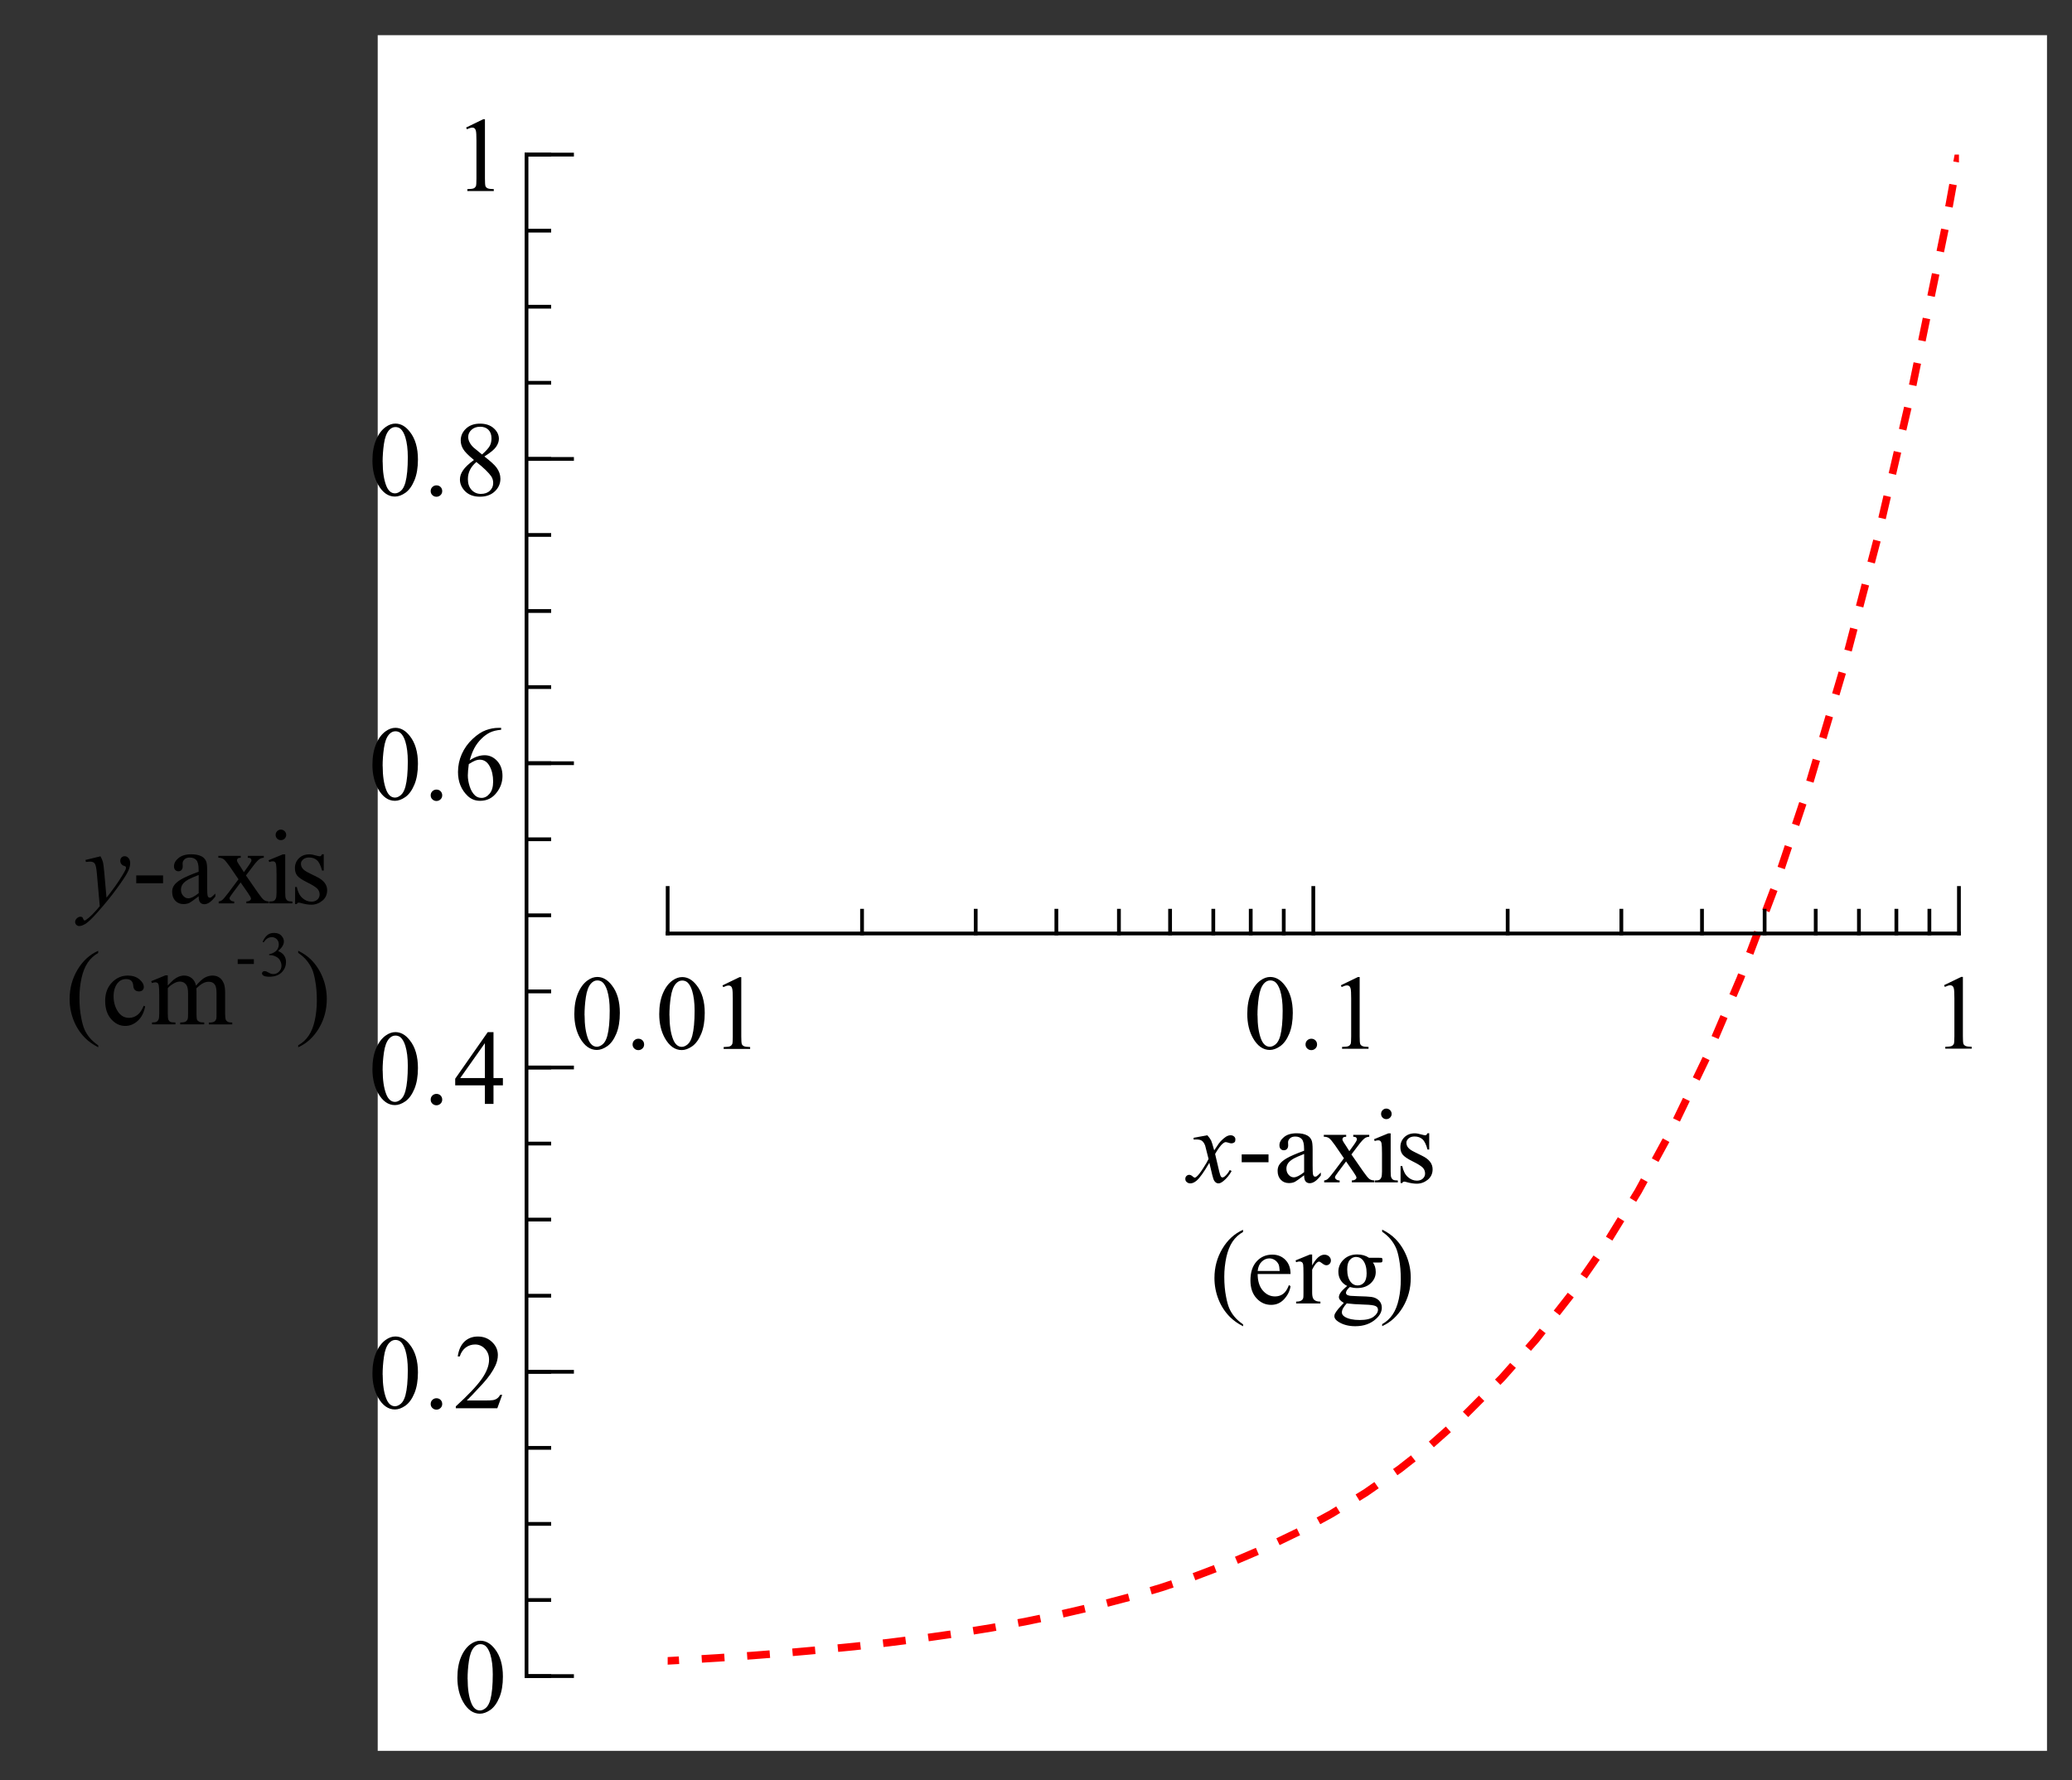 <?xml version="1.0" standalone="no"?>
<!DOCTYPE svg PUBLIC "-//W3C//DTD SVG 1.1//EN" 
  "http://www.w3.org/Graphics/SVG/1.1/DTD/svg11.dtd">
<svg width="341.43px" height="293.42px" version="1.1"
     xmlns="http://www.w3.org/2000/svg"
     xmlns:xlink="http://www.w3.org/1999/xlink">
<rect width="100%" height="100%" fill="#333333" stroke="none"/>
<desc>Veusz output document</desc>
<g stroke-linejoin="bevel" stroke-linecap="square" stroke="#000000" fill-rule="evenodd">
<g clip-path="url(#c0)">
<g stroke="none" stroke-width="1" fill="#ffffff">
<path d="m62.24,5.8l275.07,0l0,282.75l-275.07,0l0,-282.75"/>
</g>
</g>
<g clip-path="url(#c1)">
<g stroke="#ff0000" stroke-width="1.25" stroke-dasharray="2.5,5.0" fill="none">
<polyline fill="none" points="108.77,273.79 112.76,273.57 118.38,273.23 123.99,272.84 129.6,272.4 135.22,271.9 140.83,271.35 146.44,270.71 152.06,270 157.67,269.2 163.29,268.29 168.9,267.26 174.51,266.1 180.13,264.8 185.74,263.32 191.35,261.65 196.97,259.77 202.58,257.64 208.19,255.24 213.81,252.53 219.42,249.47 225.04,246.01 230.65,242.1 236.26,237.7 241.88,232.72 247.49,227.1 253.1,220.75 258.72,213.58 264.33,205.49 269.94,196.35 275.56,186.03 281.17,174.38 286.78,161.23 292.4,146.37 298.01,129.59 303.63,110.65 309.24,89.26 314.85,65.11 320.47,37.84 322.95,24.23"/>
</g>
</g>
<g clip-path="url(#c0)">
<g stroke-width="0.62" stroke-linecap="butt" fill="none">
<path d="M86.76,276.23l0,-250.75"/>
<path d="M86.76,276.23l3.75,0M86.76,263.69l3.75,0M86.76,251.15l3.75,0M86.76,238.62l3.75,0M86.76,226.08l3.75,0M86.76,213.54l3.75,0M86.76,201l3.75,0M86.76,188.47l3.75,0M86.76,175.93l3.75,0M86.76,163.39l3.75,0M86.76,150.85l3.75,0M86.76,138.32l3.75,0M86.76,125.78l3.75,0M86.76,113.24l3.75,0M86.76,100.7l3.75,0M86.76,88.16l3.75,0M86.76,75.63l3.75,0M86.76,63.09l3.75,0M86.76,50.55l3.75,0M86.76,38.01l3.75,0M86.76,25.48l3.75,0"/>
<path d="M86.76,276.23l7.5,0M86.76,226.08l7.5,0M86.76,175.93l7.5,0M86.76,125.78l7.5,0M86.76,75.63l7.5,0M86.76,25.48l7.5,0"/>
</g>
<g stroke-width="1" fill="none">
<path d="m16.55,141.11c0.19,0.33,0.32,0.64,0.4,0.93c0.08,0.29,0.15,0.85,0.23,1.7l0.37,4.2c0.34,-0.41,0.84,-1.06,1.48,-1.95c0.31,-0.43,0.7,-1.02,1.16,-1.77c0.28,-0.46,0.45,-0.78,0.52,-0.95c0.03,-0.09,0.05,-0.19,0.05,-0.28c0,-0.06,-0.02,-0.11,-0.05,-0.16c-0.04,-0.04,-0.14,-0.09,-0.3,-0.14c-0.17,-0.05,-0.31,-0.15,-0.42,-0.3c-0.11,-0.15,-0.17,-0.31,-0.17,-0.5c0,-0.24,0.07,-0.43,0.2,-0.57c0.14,-0.14,0.31,-0.21,0.52,-0.21c0.25,0,0.46,0.1,0.64,0.31c0.18,0.21,0.27,0.49,0.27,0.86c0,0.45,-0.15,0.96,-0.46,1.54c-0.31,0.58,-0.9,1.47,-1.77,2.66c-0.87,1.2,-1.94,2.51,-3.19,3.92c-0.86,0.97,-1.51,1.58,-1.92,1.84c-0.42,0.26,-0.77,0.38,-1.06,0.38c-0.18,0,-0.33,-0.07,-0.47,-0.2c-0.14,-0.14,-0.2,-0.29,-0.2,-0.47c0,-0.22,0.09,-0.42,0.28,-0.6c0.19,-0.18,0.39,-0.27,0.61,-0.27c0.11,0,0.21,0.03,0.28,0.08c0.04,0.02,0.09,0.1,0.14,0.23c0.05,0.14,0.1,0.22,0.16,0.27c0.03,0.03,0.06,0.05,0.09,0.05c0.04,0,0.1,-0.03,0.19,-0.08c0.31,-0.2,0.68,-0.51,1.09,-0.92c0.54,-0.56,0.95,-1.02,1.22,-1.37l-0.48,-5.42c-0.08,-0.89,-0.2,-1.43,-0.36,-1.62c-0.16,-0.2,-0.42,-0.3,-0.8,-0.3c-0.12,0,-0.34,0.02,-0.64,0.06l-0.08,-0.33l2.5,-0.61" fill="#000000" stroke="none" fill-opacity="1"/>
<path d="m22.45,144.27l4.42,0l0,1.3l-4.42,0l0,-1.3m10.28,3.45c-0.8,0.61,-1.31,0.97,-1.52,1.08c-0.3,0.14,-0.63,0.2,-0.98,0.2c-0.54,0,-0.99,-0.18,-1.34,-0.55c-0.35,-0.37,-0.52,-0.86,-0.52,-1.46c0,-0.37,0.08,-0.7,0.25,-0.98c0.24,-0.39,0.65,-0.75,1.23,-1.09c0.58,-0.34,1.54,-0.76,2.88,-1.25l0,-0.31c0,-0.78,-0.12,-1.32,-0.37,-1.6c-0.25,-0.29,-0.61,-0.43,-1.08,-0.43c-0.36,0,-0.65,0.09,-0.86,0.28c-0.22,0.2,-0.33,0.42,-0.33,0.67l0.02,0.5c0,0.26,-0.07,0.46,-0.2,0.6c-0.13,0.14,-0.3,0.21,-0.52,0.21c-0.21,0,-0.38,-0.07,-0.52,-0.22c-0.14,-0.15,-0.2,-0.35,-0.2,-0.61c0,-0.49,0.25,-0.94,0.75,-1.35c0.5,-0.41,1.2,-0.62,2.11,-0.62c0.7,0,1.27,0.12,1.72,0.36c0.33,0.18,0.58,0.45,0.73,0.83c0.1,0.24,0.16,0.74,0.16,1.5l0,2.66c0,0.75,0.02,1.21,0.05,1.37c0.03,0.17,0.08,0.28,0.14,0.34c0.06,0.06,0.14,0.09,0.22,0.09c0.09,0,0.18,-0.02,0.25,-0.06c0.11,-0.07,0.34,-0.28,0.69,-0.62l0,0.48c-0.64,0.85,-1.24,1.28,-1.83,1.28c-0.28,0,-0.51,-0.1,-0.67,-0.29c-0.17,-0.19,-0.25,-0.52,-0.25,-0.99m0,-0.56l0,-2.98c-0.86,0.34,-1.42,0.59,-1.67,0.73c-0.45,0.25,-0.77,0.51,-0.96,0.78c-0.19,0.27,-0.29,0.57,-0.29,0.91c0,0.41,0.12,0.74,0.37,1.02c0.24,0.27,0.52,0.41,0.84,0.41c0.44,0,1.01,-0.29,1.72,-0.86m3.25,-6.14l3.67,0l0,0.31c-0.23,0,-0.39,0.04,-0.48,0.12c-0.09,0.08,-0.14,0.19,-0.14,0.31c0,0.14,0.1,0.35,0.3,0.64c0.06,0.08,0.16,0.22,0.28,0.42l0.56,0.89l0.64,-0.89c0.41,-0.56,0.61,-0.92,0.61,-1.06c0,-0.12,-0.05,-0.23,-0.14,-0.31c-0.09,-0.08,-0.25,-0.12,-0.47,-0.12l0,-0.31l2.64,0l0,0.31c-0.28,0.02,-0.52,0.1,-0.72,0.23c-0.28,0.2,-0.66,0.62,-1.14,1.27l-1.08,1.42l1.95,2.81c0.48,0.69,0.82,1.1,1.02,1.24c0.2,0.14,0.47,0.22,0.79,0.23l0,0.31l-3.69,0l0,-0.31c0.26,0,0.46,-0.06,0.59,-0.17c0.11,-0.07,0.17,-0.18,0.17,-0.31c0,-0.12,-0.18,-0.45,-0.55,-0.98l-1.16,-1.67l-1.25,1.67c-0.39,0.51,-0.58,0.82,-0.58,0.92c0,0.14,0.07,0.26,0.2,0.37c0.13,0.11,0.32,0.17,0.57,0.18l0,0.31l-2.55,0l0,-0.31c0.2,-0.02,0.37,-0.09,0.53,-0.2c0.22,-0.17,0.58,-0.59,1.09,-1.27l1.64,-2.19l-1.48,-2.16c-0.43,-0.61,-0.76,-1,-0.98,-1.16c-0.23,-0.16,-0.52,-0.23,-0.86,-0.23l0,-0.31m10.3,-4.33c0.24,0,0.45,0.09,0.62,0.26c0.17,0.17,0.26,0.38,0.26,0.62c0,0.24,-0.09,0.44,-0.26,0.61c-0.17,0.17,-0.38,0.25,-0.62,0.25c-0.24,0,-0.44,-0.08,-0.61,-0.25c-0.17,-0.17,-0.25,-0.37,-0.25,-0.61c0,-0.24,0.08,-0.45,0.25,-0.62c0.17,-0.17,0.37,-0.26,0.61,-0.26m0.72,4.09l0,6.3c0,0.49,0.03,0.82,0.1,0.98c0.07,0.16,0.17,0.28,0.31,0.36c0.14,0.08,0.4,0.12,0.77,0.12l0,0.31l-3.81,0l0,-0.31c0.39,0,0.64,-0.04,0.77,-0.11c0.13,-0.07,0.23,-0.2,0.31,-0.37c0.08,-0.17,0.12,-0.5,0.12,-0.98l0,-3.02c0,-0.85,-0.03,-1.41,-0.08,-1.66c-0.04,-0.18,-0.1,-0.3,-0.19,-0.37c-0.08,-0.07,-0.2,-0.11,-0.34,-0.11c-0.17,0,-0.36,0.04,-0.59,0.12l-0.11,-0.3l2.36,-0.97l0.37,0m6.36,0l0,2.67l-0.28,0c-0.22,-0.83,-0.5,-1.4,-0.84,-1.7c-0.34,-0.3,-0.77,-0.45,-1.29,-0.45c-0.41,0,-0.73,0.1,-0.98,0.31c-0.24,0.21,-0.37,0.44,-0.37,0.7c0,0.31,0.09,0.58,0.28,0.81c0.18,0.24,0.54,0.49,1.08,0.75l1.23,0.61c1.16,0.56,1.73,1.3,1.73,2.22c0,0.72,-0.27,1.29,-0.8,1.73c-0.54,0.43,-1.14,0.65,-1.8,0.65c-0.48,0,-1.03,-0.08,-1.64,-0.25c-0.19,-0.06,-0.34,-0.09,-0.45,-0.09c-0.14,0,-0.24,0.08,-0.31,0.23l-0.28,0l0,-2.8l0.28,0c0.16,0.79,0.46,1.39,0.91,1.8c0.45,0.41,0.96,0.61,1.51,0.61c0.4,0,0.72,-0.11,0.97,-0.34c0.25,-0.23,0.37,-0.51,0.37,-0.83c0,-0.4,-0.14,-0.73,-0.41,-1c-0.28,-0.27,-0.83,-0.61,-1.66,-1.02c-0.83,-0.41,-1.37,-0.78,-1.63,-1.11c-0.25,-0.32,-0.37,-0.73,-0.37,-1.23c0,-0.65,0.22,-1.18,0.66,-1.62c0.44,-0.43,1.01,-0.65,1.72,-0.65c0.3,0,0.67,0.07,1.11,0.2c0.29,0.08,0.49,0.12,0.59,0.12c0.08,0,0.15,-0.02,0.2,-0.06c0.05,-0.04,0.11,-0.13,0.19,-0.27l0.28,0" fill="#000000" stroke="none" fill-opacity="1"/>
<path d="m16.19,172.27l0,0.33c-0.86,-0.44,-1.58,-0.95,-2.16,-1.53c-0.82,-0.82,-1.46,-1.8,-1.9,-2.92c-0.44,-1.12,-0.66,-2.29,-0.66,-3.5c0,-1.76,0.43,-3.37,1.3,-4.83c0.87,-1.46,2.01,-2.5,3.41,-3.12l0,0.36c-0.7,0.39,-1.27,0.92,-1.73,1.59c-0.45,0.68,-0.79,1.53,-1.02,2.56c-0.22,1.03,-0.34,2.1,-0.34,3.22c0,1.22,0.1,2.33,0.3,3.33c0.15,0.78,0.32,1.41,0.53,1.89c0.21,0.48,0.49,0.94,0.85,1.37c0.36,0.44,0.83,0.85,1.4,1.25m7.75,-6.39c-0.21,1.03,-0.62,1.82,-1.23,2.37c-0.61,0.55,-1.3,0.83,-2.05,0.83c-0.89,0,-1.66,-0.37,-2.32,-1.12c-0.66,-0.74,-0.99,-1.75,-0.99,-3.02c0,-1.23,0.37,-2.23,1.1,-3c0.73,-0.77,1.61,-1.16,2.63,-1.16c0.77,0,1.4,0.2,1.9,0.61c0.49,0.41,0.74,0.83,0.74,1.28c0,0.21,-0.07,0.38,-0.21,0.52c-0.14,0.14,-0.34,0.2,-0.59,0.2c-0.33,0,-0.58,-0.11,-0.75,-0.33c-0.1,-0.11,-0.17,-0.34,-0.2,-0.68c-0.03,-0.34,-0.15,-0.6,-0.34,-0.77c-0.2,-0.17,-0.47,-0.25,-0.83,-0.25c-0.56,0,-1.02,0.21,-1.37,0.62c-0.46,0.56,-0.69,1.3,-0.69,2.22c0,0.94,0.23,1.76,0.69,2.48c0.46,0.71,1.08,1.07,1.86,1.07c0.55,0,1.05,-0.19,1.5,-0.58c0.31,-0.26,0.62,-0.73,0.92,-1.42l0.23,0.12m3.69,-3.42c0.56,-0.57,0.9,-0.9,1,-0.98c0.26,-0.22,0.54,-0.39,0.84,-0.51c0.3,-0.12,0.59,-0.18,0.88,-0.18c0.49,0,0.91,0.14,1.27,0.43c0.35,0.29,0.59,0.7,0.7,1.24c0.58,-0.69,1.08,-1.14,1.48,-1.35c0.41,-0.21,0.82,-0.32,1.25,-0.32c0.42,0,0.79,0.11,1.11,0.32c0.32,0.21,0.58,0.57,0.77,1.05c0.12,0.33,0.19,0.85,0.19,1.55l0,3.37c0,0.49,0.04,0.82,0.11,1c0.05,0.12,0.16,0.23,0.31,0.32c0.16,0.09,0.41,0.13,0.75,0.13l0,0.31l-3.86,0l0,-0.31l0.16,0c0.34,0,0.61,-0.06,0.8,-0.19c0.12,-0.09,0.22,-0.24,0.28,-0.44c0.02,-0.09,0.03,-0.37,0.03,-0.83l0,-3.37c0,-0.64,-0.08,-1.08,-0.23,-1.34c-0.22,-0.36,-0.57,-0.55,-1.06,-0.55c-0.3,0,-0.61,0.08,-0.91,0.23c-0.31,0.15,-0.67,0.43,-1.1,0.84l-0.02,0.09l0.02,0.37l0,3.73c0,0.53,0.03,0.86,0.09,0.99c0.06,0.13,0.17,0.24,0.34,0.33c0.17,0.09,0.45,0.13,0.84,0.13l0,0.31l-3.95,0l0,-0.31c0.44,0,0.74,-0.05,0.9,-0.15c0.16,-0.1,0.27,-0.25,0.34,-0.46c0.03,-0.09,0.05,-0.37,0.05,-0.84l0,-3.37c0,-0.64,-0.09,-1.09,-0.28,-1.37c-0.26,-0.36,-0.61,-0.55,-1.06,-0.55c-0.3,0,-0.6,0.08,-0.91,0.25c-0.48,0.25,-0.84,0.53,-1.09,0.84l0,4.2c0,0.51,0.03,0.84,0.1,1c0.07,0.16,0.17,0.27,0.31,0.34c0.14,0.07,0.42,0.11,0.85,0.11l0,0.31l-3.86,0l0,-0.31c0.35,0,0.6,-0.04,0.74,-0.11c0.14,-0.07,0.25,-0.2,0.33,-0.37c0.08,-0.17,0.12,-0.5,0.12,-0.98l0,-3c0,-0.85,-0.03,-1.41,-0.08,-1.66c-0.04,-0.19,-0.11,-0.32,-0.2,-0.39c-0.09,-0.07,-0.21,-0.11,-0.35,-0.11c-0.16,0,-0.34,0.04,-0.56,0.12l-0.14,-0.3l2.36,-0.97l0.37,0l0,1.67" fill="#000000" stroke="none" fill-opacity="1"/>
<path d="m39.17,158.09l2.66,0l0,0.78l-2.66,0l0,-0.78m4.11,-2.87c0.2,-0.47,0.45,-0.83,0.75,-1.09c0.3,-0.26,0.68,-0.38,1.14,-0.38c0.55,0,0.98,0.18,1.28,0.55c0.22,0.27,0.33,0.56,0.33,0.86c0,0.51,-0.32,1.04,-0.95,1.58c0.43,0.17,0.75,0.4,0.97,0.71c0.22,0.31,0.33,0.67,0.33,1.1c0,0.59,-0.19,1.11,-0.58,1.56c-0.49,0.57,-1.21,0.86,-2.16,0.86c-0.47,0,-0.79,-0.06,-0.96,-0.17c-0.17,-0.11,-0.26,-0.24,-0.26,-0.37c0,-0.1,0.04,-0.19,0.12,-0.27c0.08,-0.07,0.18,-0.11,0.28,-0.11c0.09,0,0.18,0.01,0.27,0.03c0.06,0.02,0.2,0.09,0.4,0.2c0.2,0.11,0.35,0.17,0.43,0.2c0.12,0.03,0.26,0.05,0.41,0.05c0.34,0,0.65,-0.14,0.91,-0.41c0.26,-0.27,0.39,-0.59,0.39,-0.95c0,-0.27,-0.06,-0.53,-0.19,-0.78c-0.08,-0.2,-0.18,-0.34,-0.3,-0.44c-0.15,-0.15,-0.35,-0.27,-0.6,-0.38c-0.26,-0.11,-0.51,-0.16,-0.77,-0.16l-0.17,0l0,-0.16c0.27,-0.03,0.54,-0.13,0.81,-0.29c0.27,-0.16,0.47,-0.35,0.59,-0.58c0.12,-0.22,0.19,-0.47,0.19,-0.74c0,-0.35,-0.11,-0.64,-0.34,-0.86c-0.22,-0.22,-0.5,-0.33,-0.82,-0.33c-0.53,0,-0.97,0.29,-1.33,0.86l-0.17,-0.08" fill="#000000" stroke="none" fill-opacity="1"/>
<path d="m49.14,157.05l0,-0.36c0.86,0.43,1.59,0.93,2.17,1.52c0.81,0.83,1.44,1.81,1.88,2.93c0.44,1.12,0.66,2.28,0.66,3.49c0,1.77,-0.43,3.38,-1.3,4.84c-0.87,1.45,-2.01,2.5,-3.41,3.13l0,-0.33c0.7,-0.39,1.27,-0.91,1.73,-1.59c0.45,-0.67,0.79,-1.52,1.01,-2.55c0.22,-1.03,0.33,-2.11,0.33,-3.23c0,-1.22,-0.09,-2.33,-0.28,-3.33c-0.14,-0.78,-0.31,-1.41,-0.52,-1.88c-0.21,-0.47,-0.5,-0.93,-0.85,-1.37c-0.35,-0.44,-0.82,-0.86,-1.41,-1.27" fill="#000000" stroke="none" fill-opacity="1"/>
<path d="m75.37,276.5c0,-1.32,0.2,-2.46,0.6,-3.41c0.4,-0.95,0.93,-1.66,1.59,-2.13c0.52,-0.37,1.05,-0.56,1.59,-0.56c0.9,0,1.69,0.45,2.39,1.36c0.89,1.12,1.33,2.65,1.33,4.56c0,1.34,-0.19,2.49,-0.58,3.43c-0.39,0.94,-0.88,1.62,-1.48,2.05c-0.6,0.42,-1.18,0.63,-1.73,0.63c-1.1,0,-2.03,-0.65,-2.77,-1.95c-0.62,-1.1,-0.94,-2.43,-0.94,-3.97m1.69,0.2c0,1.59,0.19,2.9,0.58,3.91c0.33,0.85,0.82,1.28,1.45,1.28c0.31,0,0.63,-0.14,0.96,-0.41c0.33,-0.28,0.58,-0.74,0.76,-1.4c0.26,-0.98,0.39,-2.36,0.39,-4.14c0,-1.32,-0.14,-2.43,-0.41,-3.31c-0.21,-0.65,-0.47,-1.11,-0.8,-1.39c-0.24,-0.19,-0.52,-0.28,-0.84,-0.28c-0.4,0,-0.74,0.18,-1.05,0.53c-0.41,0.47,-0.68,1.21,-0.83,2.23c-0.15,1.02,-0.22,2.01,-0.22,2.99" fill="#000000" stroke="none" fill-opacity="1"/>
<path d="m61.37,226.36c0,-1.32,0.2,-2.46,0.6,-3.41c0.4,-0.95,0.93,-1.66,1.59,-2.13c0.52,-0.37,1.05,-0.56,1.59,-0.56c0.9,0,1.69,0.45,2.39,1.36c0.89,1.12,1.33,2.65,1.33,4.56c0,1.34,-0.19,2.49,-0.58,3.43c-0.39,0.94,-0.88,1.62,-1.48,2.05c-0.6,0.42,-1.18,0.63,-1.73,0.63c-1.1,0,-2.03,-0.65,-2.77,-1.95c-0.62,-1.1,-0.94,-2.43,-0.94,-3.97m1.69,0.2c0,1.59,0.19,2.9,0.58,3.91c0.33,0.85,0.82,1.28,1.45,1.28c0.31,0,0.63,-0.14,0.96,-0.41c0.33,-0.28,0.58,-0.74,0.76,-1.4c0.26,-0.98,0.39,-2.36,0.39,-4.14c0,-1.32,-0.14,-2.43,-0.41,-3.31c-0.21,-0.65,-0.47,-1.11,-0.8,-1.39c-0.24,-0.19,-0.52,-0.28,-0.84,-0.28c-0.4,0,-0.74,0.18,-1.05,0.53c-0.41,0.47,-0.68,1.21,-0.83,2.23c-0.15,1.02,-0.22,2.01,-0.22,2.99m8.87,3.86c0.27,0,0.5,0.09,0.68,0.27c0.18,0.18,0.27,0.41,0.27,0.68c0,0.26,-0.09,0.48,-0.28,0.66c-0.19,0.18,-0.41,0.27,-0.67,0.27c-0.26,0,-0.48,-0.09,-0.67,-0.27c-0.19,-0.18,-0.28,-0.4,-0.28,-0.66c0,-0.27,0.09,-0.5,0.28,-0.68c0.19,-0.18,0.41,-0.27,0.67,-0.27m10.84,-0.58l-0.81,2.23l-6.84,0l0,-0.31c2.01,-1.83,3.43,-3.33,4.25,-4.49c0.82,-1.16,1.23,-2.23,1.23,-3.2c0,-0.73,-0.23,-1.33,-0.68,-1.8c-0.45,-0.47,-0.99,-0.71,-1.62,-0.71c-0.57,0,-1.09,0.17,-1.54,0.5c-0.45,0.33,-0.78,0.82,-0.99,1.47l-0.33,0c0.15,-1.06,0.51,-1.87,1.1,-2.44c0.59,-0.56,1.33,-0.84,2.21,-0.84c0.94,0,1.72,0.3,2.35,0.91c0.63,0.6,0.95,1.32,0.95,2.14c0,0.58,-0.14,1.17,-0.41,1.75c-0.43,0.93,-1.11,1.91,-2.05,2.94c-1.43,1.55,-2.31,2.48,-2.66,2.8l3.02,0c0.61,0,1.05,-0.02,1.3,-0.06c0.25,-0.04,0.47,-0.13,0.67,-0.27c0.2,-0.14,0.37,-0.34,0.52,-0.6l0.33,0" fill="#000000" stroke="none" fill-opacity="1"/>
<path d="m61.37,176.2c0,-1.32,0.2,-2.46,0.6,-3.41c0.4,-0.95,0.93,-1.66,1.59,-2.13c0.52,-0.37,1.05,-0.56,1.59,-0.56c0.9,0,1.69,0.45,2.39,1.36c0.89,1.12,1.33,2.65,1.33,4.56c0,1.34,-0.19,2.49,-0.58,3.43c-0.39,0.94,-0.88,1.62,-1.48,2.05c-0.6,0.42,-1.18,0.63,-1.73,0.63c-1.1,0,-2.03,-0.65,-2.77,-1.95c-0.62,-1.1,-0.94,-2.43,-0.94,-3.97m1.69,0.2c0,1.59,0.19,2.9,0.58,3.91c0.33,0.85,0.82,1.28,1.45,1.28c0.31,0,0.63,-0.14,0.96,-0.41c0.33,-0.28,0.58,-0.74,0.76,-1.4c0.26,-0.98,0.39,-2.36,0.39,-4.14c0,-1.32,-0.14,-2.43,-0.41,-3.31c-0.21,-0.65,-0.47,-1.11,-0.8,-1.39c-0.24,-0.19,-0.52,-0.28,-0.84,-0.28c-0.4,0,-0.74,0.18,-1.05,0.53c-0.41,0.47,-0.68,1.21,-0.83,2.23c-0.15,1.02,-0.22,2.01,-0.22,2.99m8.87,3.86c0.27,0,0.5,0.09,0.68,0.27c0.18,0.18,0.27,0.41,0.27,0.68c0,0.26,-0.09,0.48,-0.28,0.66c-0.19,0.18,-0.41,0.27,-0.67,0.27c-0.26,0,-0.48,-0.09,-0.67,-0.27c-0.19,-0.18,-0.28,-0.4,-0.28,-0.66c0,-0.27,0.09,-0.5,0.28,-0.68c0.19,-0.18,0.41,-0.27,0.67,-0.27m10.95,-2.61l0,1.2l-1.55,0l0,3.06l-1.42,0l0,-3.06l-4.89,0l0,-1.09l5.36,-7.67l0.95,0l0,7.56l1.55,0m-2.97,0l0,-5.75l-4.06,5.75l4.06,0" fill="#000000" stroke="none" fill-opacity="1"/>
<path d="m61.37,126.05c0,-1.32,0.2,-2.46,0.6,-3.41c0.4,-0.95,0.93,-1.66,1.59,-2.13c0.52,-0.37,1.05,-0.56,1.59,-0.56c0.9,0,1.69,0.45,2.39,1.36c0.89,1.12,1.33,2.65,1.33,4.56c0,1.34,-0.19,2.49,-0.58,3.43c-0.39,0.94,-0.88,1.62,-1.48,2.05c-0.6,0.42,-1.18,0.63,-1.73,0.63c-1.1,0,-2.03,-0.65,-2.77,-1.95c-0.62,-1.1,-0.94,-2.43,-0.94,-3.97m1.69,0.2c0,1.59,0.19,2.9,0.58,3.91c0.33,0.85,0.82,1.28,1.45,1.28c0.31,0,0.63,-0.14,0.96,-0.41c0.33,-0.28,0.58,-0.74,0.76,-1.4c0.26,-0.98,0.39,-2.36,0.39,-4.14c0,-1.32,-0.14,-2.43,-0.41,-3.31c-0.21,-0.65,-0.47,-1.11,-0.8,-1.39c-0.24,-0.19,-0.52,-0.28,-0.84,-0.28c-0.4,0,-0.74,0.18,-1.05,0.53c-0.41,0.47,-0.68,1.21,-0.83,2.23c-0.15,1.02,-0.22,2.01,-0.22,2.99m8.87,3.86c0.27,0,0.5,0.09,0.68,0.27c0.18,0.18,0.27,0.41,0.27,0.68c0,0.26,-0.09,0.48,-0.28,0.66c-0.19,0.18,-0.41,0.27,-0.67,0.27c-0.26,0,-0.48,-0.09,-0.67,-0.27c-0.19,-0.18,-0.28,-0.4,-0.28,-0.66c0,-0.27,0.09,-0.5,0.28,-0.68c0.19,-0.18,0.41,-0.27,0.67,-0.27m10.66,-10.17l0,0.31c-0.75,0.07,-1.36,0.22,-1.84,0.45c-0.47,0.23,-0.95,0.57,-1.41,1.03c-0.47,0.46,-0.85,0.97,-1.16,1.54c-0.3,0.57,-0.56,1.24,-0.77,2.02c0.82,-0.56,1.65,-0.84,2.47,-0.84c0.79,0,1.48,0.32,2.06,0.95c0.58,0.64,0.87,1.46,0.87,2.47c0,0.97,-0.3,1.85,-0.89,2.64c-0.7,0.97,-1.63,1.45,-2.8,1.45c-0.79,0,-1.46,-0.26,-2.02,-0.78c-1.08,-1.02,-1.62,-2.34,-1.62,-3.97c0,-1.03,0.21,-2.02,0.62,-2.95c0.42,-0.94,1.01,-1.77,1.78,-2.49c0.77,-0.72,1.51,-1.21,2.22,-1.46c0.71,-0.25,1.36,-0.37,1.97,-0.37l0.5,0m-5.31,5.98c-0.1,0.77,-0.16,1.39,-0.16,1.86c0,0.55,0.1,1.15,0.3,1.79c0.2,0.64,0.5,1.15,0.9,1.52c0.29,0.26,0.65,0.39,1.06,0.39c0.5,0,0.94,-0.23,1.33,-0.7c0.39,-0.46,0.58,-1.13,0.58,-1.99c0,-0.98,-0.19,-1.83,-0.58,-2.54c-0.39,-0.71,-0.93,-1.07,-1.64,-1.07c-0.22,0,-0.45,0.05,-0.7,0.14c-0.25,0.09,-0.61,0.29,-1.09,0.59" fill="#000000" stroke="none" fill-opacity="1"/>
<path d="m61.37,75.91c0,-1.32,0.2,-2.46,0.6,-3.41c0.4,-0.95,0.93,-1.66,1.59,-2.13c0.52,-0.37,1.05,-0.56,1.59,-0.56c0.9,0,1.69,0.45,2.39,1.36c0.89,1.12,1.33,2.65,1.33,4.56c0,1.34,-0.19,2.49,-0.58,3.43c-0.39,0.94,-0.88,1.62,-1.48,2.05c-0.6,0.42,-1.18,0.63,-1.73,0.63c-1.1,0,-2.03,-0.65,-2.77,-1.95c-0.62,-1.1,-0.94,-2.43,-0.94,-3.97m1.69,0.2c0,1.59,0.19,2.9,0.58,3.91c0.33,0.85,0.82,1.28,1.45,1.28c0.31,0,0.63,-0.14,0.96,-0.41c0.33,-0.28,0.58,-0.74,0.76,-1.4c0.26,-0.98,0.39,-2.36,0.39,-4.14c0,-1.32,-0.14,-2.43,-0.41,-3.31c-0.21,-0.65,-0.47,-1.11,-0.8,-1.39c-0.24,-0.19,-0.52,-0.28,-0.84,-0.28c-0.4,0,-0.74,0.18,-1.05,0.53c-0.41,0.47,-0.68,1.21,-0.83,2.23c-0.15,1.02,-0.22,2.01,-0.22,2.99m8.87,3.86c0.27,0,0.5,0.09,0.68,0.27c0.18,0.18,0.27,0.41,0.27,0.68c0,0.26,-0.09,0.48,-0.28,0.66c-0.19,0.18,-0.41,0.27,-0.67,0.27c-0.26,0,-0.48,-0.09,-0.67,-0.27c-0.19,-0.18,-0.28,-0.4,-0.28,-0.66c0,-0.27,0.09,-0.5,0.28,-0.68c0.19,-0.18,0.41,-0.27,0.67,-0.27m6.17,-4.19c-0.92,-0.75,-1.51,-1.35,-1.77,-1.8c-0.27,-0.45,-0.4,-0.92,-0.4,-1.41c0,-0.75,0.29,-1.4,0.87,-1.95c0.58,-0.55,1.35,-0.82,2.31,-0.82c0.94,0,1.69,0.25,2.26,0.76c0.57,0.51,0.85,1.09,0.85,1.74c0,0.43,-0.15,0.87,-0.46,1.32c-0.31,0.45,-0.95,0.98,-1.93,1.59c1.01,0.78,1.68,1.39,2,1.83c0.43,0.58,0.64,1.2,0.64,1.84c0,0.81,-0.31,1.51,-0.93,2.09c-0.62,0.58,-1.43,0.87,-2.45,0.87c-1.09,0,-1.95,-0.34,-2.56,-1.03c-0.49,-0.55,-0.73,-1.16,-0.73,-1.81c0,-0.51,0.17,-1.02,0.52,-1.52c0.34,-0.51,0.94,-1.07,1.78,-1.68m1.34,-0.91c0.68,-0.61,1.11,-1.1,1.29,-1.45c0.18,-0.35,0.27,-0.76,0.27,-1.22c0,-0.59,-0.17,-1.06,-0.5,-1.4c-0.33,-0.34,-0.79,-0.51,-1.37,-0.51c-0.58,0,-1.06,0.17,-1.42,0.5c-0.36,0.33,-0.55,0.73,-0.55,1.19c0,0.29,0.08,0.59,0.23,0.88c0.15,0.3,0.37,0.58,0.65,0.85l1.41,1.16m-0.94,1.23c-0.48,0.41,-0.83,0.84,-1.06,1.31c-0.23,0.47,-0.34,0.97,-0.34,1.52c0,0.74,0.2,1.33,0.61,1.77c0.41,0.44,0.92,0.66,1.53,0.66c0.61,0,1.11,-0.17,1.48,-0.52c0.37,-0.35,0.55,-0.77,0.55,-1.27c0,-0.41,-0.1,-0.77,-0.31,-1.09c-0.41,-0.6,-1.22,-1.4,-2.45,-2.37" fill="#000000" stroke="none" fill-opacity="1"/>
<path d="m76.8,21.02l2.83,-1.37l0.28,0l0,9.78c0,0.66,0.03,1.06,0.08,1.22c0.05,0.16,0.16,0.28,0.34,0.37c0.17,0.09,0.52,0.14,1.04,0.15l0,0.31l-4.36,0l0,-0.31c0.55,-0.01,0.91,-0.06,1.07,-0.14c0.16,-0.08,0.27,-0.2,0.34,-0.34c0.06,-0.14,0.09,-0.56,0.09,-1.26l0,-6.25c0,-0.84,-0.03,-1.39,-0.09,-1.62c-0.04,-0.18,-0.11,-0.31,-0.22,-0.4c-0.1,-0.09,-0.23,-0.13,-0.37,-0.13c-0.21,0,-0.51,0.09,-0.89,0.27l-0.12,-0.27" fill="#000000" stroke="none" fill-opacity="1"/>
</g>
<g stroke-width="0.62" stroke-linecap="butt" fill="none">
<path d="M110.02,153.84l212.78,0"/>
<path d="M142.05,153.84l0,-3.75M160.78,153.84l0,-3.75M174.07,153.84l0,-3.75M184.38,153.84l0,-3.75M192.81,153.84l0,-3.75M199.93,153.84l0,-3.75M206.1,153.84l0,-3.75M211.54,153.84l0,-3.75M248.44,153.84l0,-3.75M267.17,153.84l0,-3.75M280.46,153.84l0,-3.75M290.78,153.84l0,-3.75M299.2,153.84l0,-3.75M306.32,153.84l0,-3.75M312.49,153.84l0,-3.75M317.93,153.84l0,-3.75"/>
<path d="M110.02,153.84l0,-7.5M216.41,153.84l0,-7.5M322.8,153.84l0,-7.5"/>
</g>
<g stroke-width="1" fill="none">
<path d="m198.94,187.09c0.28,0.3,0.49,0.6,0.64,0.89c0.09,0.21,0.26,0.74,0.5,1.61l0.75,-1.12c0.2,-0.27,0.44,-0.53,0.73,-0.78c0.29,-0.25,0.54,-0.42,0.76,-0.5c0.14,-0.06,0.29,-0.09,0.45,-0.09c0.24,0,0.43,0.07,0.58,0.2c0.15,0.13,0.22,0.29,0.22,0.48c0,0.22,-0.04,0.37,-0.12,0.45c-0.17,0.14,-0.35,0.2,-0.55,0.2c-0.12,0,-0.26,-0.03,-0.39,-0.08c-0.27,-0.08,-0.45,-0.12,-0.53,-0.12c-0.14,0,-0.3,0.08,-0.48,0.23c-0.35,0.29,-0.78,0.86,-1.27,1.72l0.69,2.94c0.11,0.45,0.21,0.72,0.28,0.8c0.07,0.09,0.15,0.13,0.22,0.13c0.12,0,0.27,-0.06,0.42,-0.19c0.31,-0.27,0.58,-0.61,0.8,-1.03l0.31,0.16c-0.36,0.67,-0.82,1.22,-1.37,1.67c-0.31,0.25,-0.58,0.37,-0.8,0.37c-0.31,0,-0.56,-0.18,-0.75,-0.53c-0.12,-0.23,-0.37,-1.19,-0.75,-2.87c-0.89,1.54,-1.6,2.54,-2.14,2.98c-0.34,0.28,-0.68,0.42,-1,0.42c-0.23,0,-0.44,-0.08,-0.62,-0.25c-0.14,-0.12,-0.2,-0.29,-0.2,-0.5c0,-0.19,0.06,-0.34,0.19,-0.47c0.12,-0.12,0.28,-0.19,0.45,-0.19c0.19,0,0.38,0.09,0.58,0.27c0.16,0.14,0.27,0.2,0.34,0.2c0.07,0,0.16,-0.05,0.27,-0.14c0.27,-0.22,0.64,-0.68,1.1,-1.4c0.46,-0.71,0.76,-1.23,0.9,-1.55c-0.35,-1.39,-0.54,-2.12,-0.56,-2.2c-0.14,-0.36,-0.31,-0.62,-0.52,-0.78c-0.21,-0.16,-0.52,-0.23,-0.93,-0.23c-0.12,0,-0.28,0.01,-0.45,0.02l0,-0.3l2.28,-0.41" fill="#000000" stroke="none" fill-opacity="1"/>
<path d="m204.61,190.25l4.42,0l0,1.3l-4.42,0l0,-1.3m10.28,3.45c-0.8,0.61,-1.31,0.97,-1.52,1.08c-0.3,0.14,-0.63,0.2,-0.98,0.2c-0.54,0,-0.99,-0.18,-1.34,-0.55c-0.35,-0.37,-0.52,-0.86,-0.52,-1.46c0,-0.37,0.08,-0.7,0.25,-0.98c0.24,-0.39,0.65,-0.75,1.23,-1.09c0.58,-0.34,1.54,-0.76,2.88,-1.25l0,-0.31c0,-0.78,-0.12,-1.32,-0.37,-1.6c-0.25,-0.29,-0.61,-0.43,-1.08,-0.43c-0.36,0,-0.65,0.09,-0.86,0.28c-0.22,0.2,-0.33,0.42,-0.33,0.67l0.02,0.5c0,0.26,-0.07,0.46,-0.2,0.6c-0.13,0.14,-0.3,0.21,-0.52,0.21c-0.21,0,-0.38,-0.07,-0.52,-0.22c-0.14,-0.15,-0.2,-0.35,-0.2,-0.61c0,-0.49,0.25,-0.94,0.75,-1.35c0.5,-0.41,1.2,-0.62,2.11,-0.62c0.7,0,1.27,0.12,1.72,0.36c0.33,0.18,0.58,0.45,0.73,0.83c0.1,0.24,0.16,0.74,0.16,1.5l0,2.66c0,0.75,0.02,1.21,0.05,1.37c0.03,0.17,0.08,0.28,0.14,0.34c0.06,0.06,0.14,0.09,0.22,0.09c0.09,0,0.18,-0.02,0.25,-0.06c0.11,-0.07,0.34,-0.28,0.69,-0.62l0,0.48c-0.64,0.85,-1.24,1.28,-1.83,1.28c-0.28,0,-0.51,-0.1,-0.67,-0.29c-0.17,-0.19,-0.25,-0.52,-0.25,-0.99m0,-0.56l0,-2.98c-0.86,0.34,-1.42,0.59,-1.67,0.73c-0.45,0.25,-0.77,0.51,-0.96,0.78c-0.19,0.27,-0.29,0.57,-0.29,0.91c0,0.41,0.12,0.74,0.37,1.02c0.24,0.27,0.52,0.41,0.84,0.41c0.44,0,1.01,-0.29,1.72,-0.86m3.25,-6.14l3.67,0l0,0.31c-0.23,0,-0.39,0.04,-0.48,0.12c-0.09,0.08,-0.14,0.19,-0.14,0.31c0,0.14,0.1,0.35,0.3,0.64c0.06,0.08,0.16,0.22,0.28,0.42l0.56,0.89l0.64,-0.89c0.41,-0.56,0.61,-0.92,0.61,-1.06c0,-0.12,-0.05,-0.23,-0.14,-0.31c-0.09,-0.08,-0.25,-0.12,-0.47,-0.12l0,-0.31l2.64,0l0,0.31c-0.28,0.02,-0.52,0.1,-0.72,0.23c-0.28,0.2,-0.66,0.62,-1.14,1.27l-1.08,1.42l1.95,2.81c0.48,0.69,0.82,1.1,1.02,1.24c0.2,0.14,0.47,0.22,0.79,0.23l0,0.31l-3.69,0l0,-0.31c0.26,0,0.46,-0.06,0.59,-0.17c0.11,-0.07,0.17,-0.18,0.17,-0.31c0,-0.12,-0.18,-0.45,-0.55,-0.98l-1.16,-1.67l-1.25,1.67c-0.39,0.51,-0.58,0.82,-0.58,0.92c0,0.14,0.07,0.26,0.2,0.37c0.13,0.11,0.32,0.17,0.57,0.18l0,0.31l-2.55,0l0,-0.31c0.2,-0.02,0.37,-0.09,0.53,-0.2c0.22,-0.17,0.58,-0.59,1.09,-1.27l1.64,-2.19l-1.48,-2.16c-0.43,-0.61,-0.76,-1,-0.98,-1.16c-0.23,-0.16,-0.52,-0.23,-0.86,-0.23l0,-0.31m10.3,-4.33c0.24,0,0.45,0.09,0.62,0.26c0.17,0.17,0.26,0.38,0.26,0.62c0,0.24,-0.09,0.44,-0.26,0.61c-0.17,0.17,-0.38,0.25,-0.62,0.25c-0.24,0,-0.44,-0.08,-0.61,-0.25c-0.17,-0.17,-0.25,-0.37,-0.25,-0.61c0,-0.24,0.08,-0.45,0.25,-0.62c0.17,-0.17,0.37,-0.26,0.61,-0.26m0.72,4.09l0,6.3c0,0.49,0.03,0.82,0.1,0.98c0.07,0.16,0.17,0.28,0.31,0.36c0.14,0.08,0.4,0.12,0.77,0.12l0,0.31l-3.81,0l0,-0.31c0.39,0,0.64,-0.04,0.77,-0.11c0.13,-0.07,0.23,-0.2,0.31,-0.37c0.08,-0.17,0.12,-0.5,0.12,-0.98l0,-3.02c0,-0.85,-0.03,-1.41,-0.08,-1.66c-0.04,-0.18,-0.1,-0.3,-0.19,-0.37c-0.08,-0.07,-0.2,-0.11,-0.34,-0.11c-0.17,0,-0.36,0.04,-0.59,0.12l-0.11,-0.3l2.36,-0.97l0.37,0m6.36,0l0,2.67l-0.28,0c-0.22,-0.83,-0.5,-1.4,-0.84,-1.7c-0.34,-0.3,-0.77,-0.45,-1.29,-0.45c-0.41,0,-0.73,0.1,-0.98,0.31c-0.24,0.21,-0.37,0.44,-0.37,0.7c0,0.31,0.09,0.58,0.28,0.81c0.18,0.24,0.54,0.49,1.08,0.75l1.23,0.61c1.16,0.56,1.73,1.3,1.73,2.22c0,0.72,-0.27,1.29,-0.8,1.73c-0.54,0.43,-1.14,0.65,-1.8,0.65c-0.48,0,-1.03,-0.08,-1.64,-0.25c-0.19,-0.06,-0.34,-0.09,-0.45,-0.09c-0.14,0,-0.24,0.08,-0.31,0.23l-0.28,0l0,-2.8l0.28,0c0.16,0.79,0.46,1.39,0.91,1.8c0.45,0.41,0.96,0.61,1.51,0.61c0.4,0,0.72,-0.11,0.97,-0.34c0.25,-0.23,0.37,-0.51,0.37,-0.83c0,-0.4,-0.14,-0.73,-0.41,-1c-0.28,-0.27,-0.83,-0.61,-1.66,-1.02c-0.83,-0.41,-1.37,-0.78,-1.63,-1.11c-0.25,-0.32,-0.37,-0.73,-0.37,-1.23c0,-0.65,0.22,-1.18,0.66,-1.62c0.44,-0.43,1.01,-0.65,1.72,-0.65c0.3,0,0.67,0.07,1.11,0.2c0.29,0.08,0.49,0.12,0.59,0.12c0.08,0,0.15,-0.02,0.2,-0.06c0.05,-0.04,0.11,-0.13,0.19,-0.27l0.28,0" fill="#000000" stroke="none" fill-opacity="1"/>
<path d="m204.84,218.25l0,0.33c-0.86,-0.44,-1.58,-0.95,-2.16,-1.53c-0.82,-0.82,-1.46,-1.8,-1.9,-2.92c-0.44,-1.12,-0.66,-2.29,-0.66,-3.5c0,-1.76,0.43,-3.37,1.3,-4.83c0.87,-1.46,2.01,-2.5,3.41,-3.12l0,0.36c-0.7,0.39,-1.27,0.92,-1.73,1.59c-0.45,0.68,-0.79,1.53,-1.02,2.56c-0.22,1.03,-0.34,2.1,-0.34,3.22c0,1.22,0.1,2.33,0.3,3.33c0.15,0.78,0.32,1.41,0.53,1.89c0.21,0.48,0.49,0.94,0.85,1.37c0.36,0.44,0.83,0.85,1.4,1.25m2.42,-8.3c0,1.16,0.28,2.07,0.84,2.73c0.57,0.66,1.24,0.98,2.02,0.98c0.51,0,0.96,-0.14,1.34,-0.42c0.38,-0.28,0.7,-0.77,0.95,-1.45l0.27,0.17c-0.11,0.78,-0.46,1.49,-1.04,2.13c-0.58,0.64,-1.3,0.96,-2.16,0.96c-0.94,0,-1.74,-0.36,-2.41,-1.09c-0.67,-0.73,-1,-1.71,-1,-2.95c0,-1.33,0.34,-2.37,1.02,-3.12c0.68,-0.75,1.54,-1.12,2.59,-1.12c0.87,0,1.59,0.29,2.16,0.87c0.56,0.58,0.84,1.35,0.84,2.32l-5.41,0m0,-0.5l3.62,0c-0.03,-0.5,-0.09,-0.85,-0.17,-1.06c-0.15,-0.31,-0.36,-0.56,-0.64,-0.74c-0.28,-0.18,-0.58,-0.27,-0.89,-0.27c-0.47,0,-0.89,0.18,-1.27,0.55c-0.37,0.36,-0.59,0.87,-0.66,1.53m8.98,-2.69l0,1.77c0.65,-1.18,1.32,-1.77,2.02,-1.77c0.31,0,0.57,0.1,0.77,0.29c0.2,0.19,0.3,0.41,0.3,0.66c0,0.22,-0.07,0.41,-0.22,0.56c-0.15,0.16,-0.32,0.23,-0.53,0.23c-0.2,0,-0.42,-0.1,-0.67,-0.3c-0.25,-0.2,-0.43,-0.3,-0.55,-0.3c-0.1,0,-0.22,0.06,-0.34,0.17c-0.25,0.23,-0.51,0.61,-0.78,1.16l0,3.75c0,0.44,0.05,0.77,0.16,0.98c0.07,0.16,0.2,0.28,0.39,0.38c0.19,0.1,0.46,0.15,0.81,0.15l0,0.31l-4,0l0,-0.31c0.4,0,0.69,-0.06,0.87,-0.19c0.15,-0.08,0.25,-0.23,0.31,-0.44c0.02,-0.09,0.03,-0.37,0.03,-0.83l0,-3.03c0,-0.91,-0.02,-1.45,-0.05,-1.62c-0.04,-0.18,-0.1,-0.3,-0.2,-0.38c-0.1,-0.08,-0.22,-0.12,-0.37,-0.12c-0.18,0,-0.37,0.04,-0.59,0.12l-0.09,-0.3l2.37,-0.97l0.36,0m5.8,5.2c-0.48,-0.23,-0.85,-0.55,-1.1,-0.97c-0.26,-0.42,-0.38,-0.88,-0.38,-1.39c0,-0.78,0.29,-1.45,0.87,-2.01c0.58,-0.56,1.33,-0.84,2.23,-0.84c0.75,0,1.4,0.18,1.95,0.55l1.66,0c0.24,0,0.38,0.01,0.42,0.02c0.04,0.02,0.07,0.04,0.08,0.07c0.04,0.05,0.06,0.15,0.06,0.28c0,0.15,-0.02,0.24,-0.05,0.3c-0.02,0.03,-0.05,0.06,-0.09,0.08c-0.04,0.02,-0.18,0.03,-0.42,0.03l-1.02,0c0.31,0.41,0.47,0.93,0.47,1.56c0,0.73,-0.28,1.35,-0.84,1.87c-0.56,0.52,-1.3,0.78,-2.24,0.78c-0.39,0,-0.78,-0.06,-1.19,-0.17c-0.25,0.22,-0.42,0.41,-0.51,0.57c-0.09,0.16,-0.13,0.3,-0.13,0.41c0,0.09,0.05,0.18,0.14,0.27c0.09,0.09,0.28,0.15,0.55,0.2c0.16,0.02,0.56,0.04,1.2,0.06c1.17,0.03,1.93,0.07,2.28,0.12c0.53,0.07,0.95,0.27,1.27,0.59c0.31,0.32,0.47,0.71,0.47,1.18c0,0.65,-0.3,1.25,-0.91,1.81c-0.89,0.83,-2.04,1.25,-3.47,1.25c-1.1,0,-2.04,-0.25,-2.8,-0.75c-0.43,-0.28,-0.64,-0.58,-0.64,-0.89c0,-0.14,0.03,-0.27,0.09,-0.41c0.1,-0.21,0.31,-0.5,0.61,-0.87c0.03,-0.05,0.32,-0.36,0.86,-0.92c-0.29,-0.18,-0.5,-0.34,-0.62,-0.48c-0.12,-0.14,-0.19,-0.3,-0.19,-0.48c0,-0.2,0.08,-0.43,0.25,-0.7c0.17,-0.27,0.54,-0.65,1.12,-1.14m1.48,-4.78c-0.42,0,-0.77,0.17,-1.05,0.5c-0.29,0.33,-0.43,0.85,-0.43,1.55c0,0.9,0.19,1.59,0.58,2.09c0.3,0.37,0.68,0.56,1.12,0.56c0.44,0,0.8,-0.16,1.08,-0.48c0.28,-0.32,0.42,-0.83,0.42,-1.53c0,-0.91,-0.2,-1.61,-0.59,-2.12c-0.29,-0.37,-0.67,-0.56,-1.12,-0.56m-1.56,7.64c-0.27,0.29,-0.47,0.56,-0.61,0.81c-0.14,0.25,-0.2,0.48,-0.2,0.69c0,0.28,0.16,0.52,0.48,0.72c0.57,0.35,1.4,0.53,2.47,0.53c1.03,0,1.79,-0.18,2.27,-0.54c0.48,-0.36,0.73,-0.75,0.73,-1.16c0,-0.29,-0.15,-0.5,-0.44,-0.62c-0.29,-0.12,-0.87,-0.2,-1.75,-0.22c-1.28,-0.04,-2.27,-0.11,-2.95,-0.2m5.83,-11.8l0,-0.36c0.86,0.43,1.59,0.93,2.17,1.52c0.81,0.83,1.44,1.81,1.88,2.93c0.44,1.12,0.66,2.28,0.66,3.49c0,1.77,-0.43,3.38,-1.3,4.84c-0.87,1.45,-2.01,2.5,-3.41,3.13l0,-0.33c0.7,-0.39,1.27,-0.91,1.73,-1.59c0.45,-0.67,0.79,-1.52,1.01,-2.55c0.22,-1.03,0.33,-2.11,0.33,-3.23c0,-1.22,-0.09,-2.33,-0.28,-3.33c-0.14,-0.78,-0.31,-1.41,-0.52,-1.88c-0.21,-0.47,-0.5,-0.93,-0.85,-1.37c-0.35,-0.44,-0.82,-0.86,-1.41,-1.27" fill="#000000" stroke="none" fill-opacity="1"/>
<path d="m94.64,167.11c0,-1.32,0.2,-2.46,0.6,-3.41c0.4,-0.95,0.93,-1.66,1.59,-2.13c0.52,-0.37,1.05,-0.56,1.59,-0.56c0.9,0,1.69,0.45,2.39,1.36c0.89,1.12,1.33,2.65,1.33,4.56c0,1.34,-0.19,2.49,-0.58,3.43c-0.39,0.94,-0.88,1.62,-1.48,2.05c-0.6,0.42,-1.18,0.63,-1.73,0.63c-1.1,0,-2.03,-0.65,-2.77,-1.95c-0.62,-1.1,-0.94,-2.43,-0.94,-3.97m1.69,0.2c0,1.59,0.19,2.9,0.58,3.91c0.33,0.85,0.82,1.28,1.45,1.28c0.31,0,0.63,-0.14,0.96,-0.41c0.33,-0.28,0.58,-0.74,0.76,-1.4c0.26,-0.98,0.39,-2.36,0.39,-4.14c0,-1.32,-0.14,-2.43,-0.41,-3.31c-0.21,-0.65,-0.47,-1.11,-0.8,-1.39c-0.24,-0.19,-0.52,-0.28,-0.84,-0.28c-0.4,0,-0.74,0.18,-1.05,0.53c-0.41,0.47,-0.68,1.21,-0.83,2.23c-0.15,1.02,-0.22,2.01,-0.22,2.99m8.87,3.86c0.27,0,0.5,0.09,0.68,0.27c0.18,0.18,0.27,0.41,0.27,0.68c0,0.26,-0.09,0.48,-0.28,0.66c-0.19,0.18,-0.41,0.27,-0.67,0.27c-0.26,0,-0.48,-0.09,-0.67,-0.27c-0.19,-0.18,-0.28,-0.4,-0.28,-0.66c0,-0.27,0.09,-0.5,0.28,-0.68c0.19,-0.18,0.41,-0.27,0.67,-0.27m3.44,-4.06c0,-1.32,0.2,-2.46,0.6,-3.41c0.4,-0.95,0.93,-1.66,1.59,-2.13c0.52,-0.37,1.05,-0.56,1.59,-0.56c0.9,0,1.69,0.45,2.39,1.36c0.89,1.12,1.33,2.65,1.33,4.56c0,1.34,-0.19,2.49,-0.58,3.43c-0.39,0.94,-0.88,1.62,-1.48,2.05c-0.6,0.42,-1.18,0.63,-1.73,0.63c-1.1,0,-2.03,-0.65,-2.77,-1.95c-0.62,-1.1,-0.94,-2.43,-0.94,-3.97m1.69,0.2c0,1.59,0.19,2.9,0.58,3.91c0.33,0.85,0.82,1.28,1.45,1.28c0.31,0,0.63,-0.14,0.96,-0.41c0.33,-0.28,0.58,-0.74,0.76,-1.4c0.26,-0.98,0.39,-2.36,0.39,-4.14c0,-1.32,-0.14,-2.43,-0.41,-3.31c-0.21,-0.65,-0.47,-1.11,-0.8,-1.39c-0.24,-0.19,-0.52,-0.28,-0.84,-0.28c-0.4,0,-0.74,0.18,-1.05,0.53c-0.41,0.47,-0.68,1.21,-0.83,2.23c-0.15,1.02,-0.22,2.01,-0.22,2.99m8.73,-4.94l2.83,-1.37l0.28,0l0,9.78c0,0.66,0.03,1.06,0.08,1.22c0.05,0.16,0.16,0.28,0.34,0.37c0.17,0.09,0.52,0.14,1.04,0.15l0,0.31l-4.36,0l0,-0.31c0.55,-0.01,0.91,-0.06,1.07,-0.14c0.16,-0.08,0.27,-0.2,0.34,-0.34c0.06,-0.14,0.09,-0.56,0.09,-1.26l0,-6.25c0,-0.84,-0.03,-1.39,-0.09,-1.62c-0.04,-0.18,-0.11,-0.31,-0.22,-0.4c-0.1,-0.09,-0.23,-0.13,-0.37,-0.13c-0.21,0,-0.51,0.09,-0.89,0.27l-0.12,-0.27" fill="#000000" stroke="none" fill-opacity="1"/>
<path d="m205.53,167.11c0,-1.32,0.2,-2.46,0.6,-3.41c0.4,-0.95,0.93,-1.66,1.59,-2.13c0.52,-0.37,1.05,-0.56,1.59,-0.56c0.9,0,1.69,0.45,2.39,1.36c0.89,1.12,1.33,2.65,1.33,4.56c0,1.34,-0.19,2.49,-0.58,3.43c-0.39,0.94,-0.88,1.62,-1.48,2.05c-0.6,0.42,-1.18,0.63,-1.73,0.63c-1.1,0,-2.03,-0.65,-2.77,-1.95c-0.62,-1.1,-0.94,-2.43,-0.94,-3.97m1.69,0.2c0,1.59,0.19,2.9,0.58,3.91c0.33,0.85,0.82,1.28,1.45,1.28c0.31,0,0.63,-0.14,0.96,-0.41c0.33,-0.28,0.58,-0.74,0.76,-1.4c0.26,-0.98,0.39,-2.36,0.39,-4.14c0,-1.32,-0.14,-2.43,-0.41,-3.31c-0.21,-0.65,-0.47,-1.11,-0.8,-1.39c-0.24,-0.19,-0.52,-0.28,-0.84,-0.28c-0.4,0,-0.74,0.18,-1.05,0.53c-0.41,0.47,-0.68,1.21,-0.83,2.23c-0.15,1.02,-0.22,2.01,-0.22,2.99m8.87,3.86c0.27,0,0.5,0.09,0.68,0.27c0.18,0.18,0.27,0.41,0.27,0.68c0,0.26,-0.09,0.48,-0.28,0.66c-0.19,0.18,-0.41,0.27,-0.67,0.27c-0.26,0,-0.48,-0.09,-0.67,-0.27c-0.19,-0.18,-0.28,-0.4,-0.28,-0.66c0,-0.27,0.09,-0.5,0.28,-0.68c0.19,-0.18,0.41,-0.27,0.67,-0.27m4.86,-8.8l2.83,-1.37l0.28,0l0,9.78c0,0.66,0.03,1.06,0.08,1.22c0.05,0.16,0.16,0.28,0.34,0.37c0.17,0.09,0.52,0.14,1.04,0.15l0,0.31l-4.36,0l0,-0.31c0.55,-0.01,0.91,-0.06,1.07,-0.14c0.16,-0.08,0.27,-0.2,0.34,-0.34c0.06,-0.14,0.09,-0.56,0.09,-1.26l0,-6.25c0,-0.84,-0.03,-1.39,-0.09,-1.62c-0.04,-0.18,-0.11,-0.31,-0.22,-0.4c-0.1,-0.09,-0.23,-0.13,-0.37,-0.13c-0.21,0,-0.51,0.09,-0.89,0.27l-0.12,-0.27" fill="#000000" stroke="none" fill-opacity="1"/>
<path d="m320.34,162.37l2.83,-1.37l0.28,0l0,9.78c0,0.66,0.03,1.06,0.08,1.22c0.05,0.16,0.16,0.28,0.34,0.37c0.17,0.09,0.52,0.14,1.04,0.15l0,0.31l-4.36,0l0,-0.31c0.55,-0.01,0.91,-0.06,1.07,-0.14c0.16,-0.08,0.27,-0.2,0.34,-0.34c0.06,-0.14,0.09,-0.56,0.09,-1.26l0,-6.25c0,-0.84,-0.03,-1.39,-0.09,-1.62c-0.04,-0.18,-0.11,-0.31,-0.22,-0.4c-0.1,-0.09,-0.23,-0.13,-0.37,-0.13c-0.21,0,-0.51,0.09,-0.89,0.27l-0.12,-0.27" fill="#000000" stroke="none" fill-opacity="1"/>
</g>
</g>
</g>
<defs>
<clipPath id="c0"><path d="m0,0l341.43,0l0,293.42l-341.43,0l0,-293.42"/></clipPath>
<clipPath id="c1"><path d="m110.02,25.48l212.78,0l0,250.75l-212.78,0l0,-250.75"/></clipPath>
</defs>
</svg>
